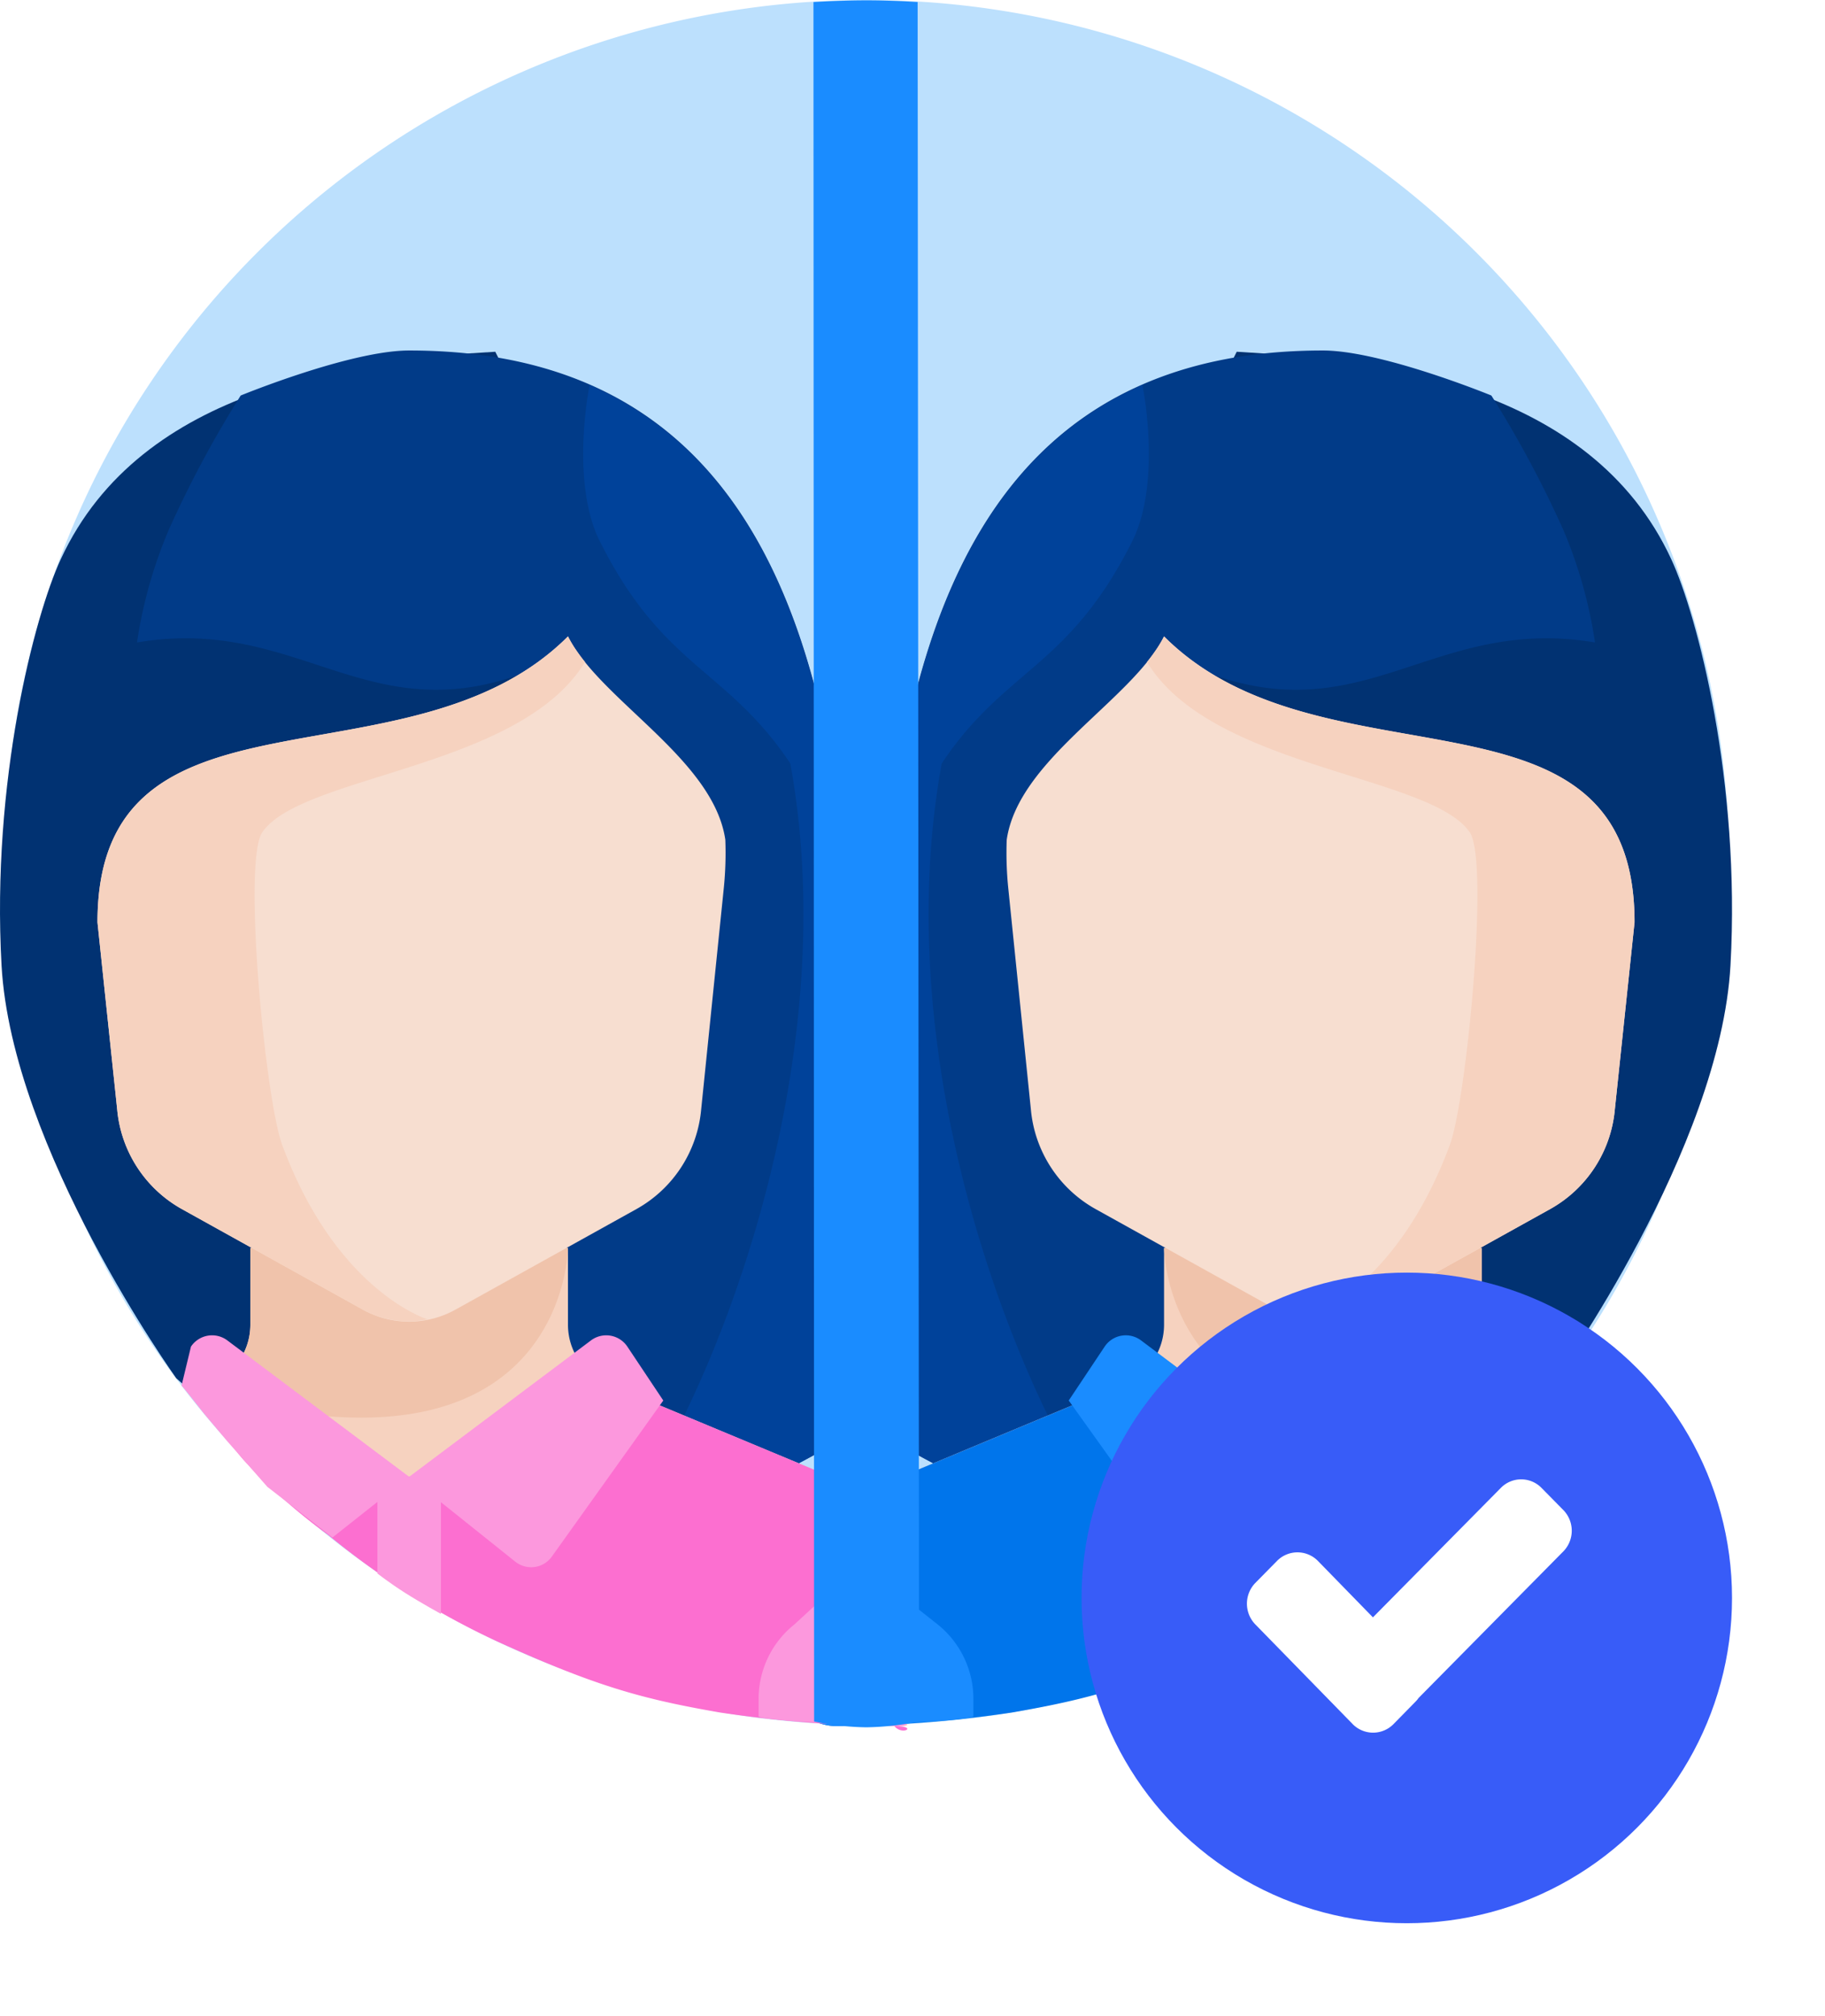 <svg xmlns="http://www.w3.org/2000/svg" xmlns:xlink="http://www.w3.org/1999/xlink" width="176.67" height="195.137" viewBox="0 0 176.67 195.137"><defs><style>.a{fill:#bce0fd;}.b{fill:#f6d2bf;}.c{fill:#013272;}.d{fill:#013b88;}.e{fill:#00429a;}.f{fill:#0075eb;}.g{fill:#f0c3ab;}.h{fill:#1a8cff;}.i{fill:#f7ded0;}.j{fill:#fc6fd0;}.k{fill:#fc98dd;}.l{fill:#385cf8;}.m{fill:#fff;}.n{filter:url(#c);}.o{filter:url(#a);}</style><filter id="a" x="95.699" y="114.166" width="80.971" height="80.971" filterUnits="userSpaceOnUse"><feOffset dy="3" input="SourceAlpha"/><feGaussianBlur stdDeviation="3" result="b"/><feFlood flood-opacity="0.161"/><feComposite operator="in" in2="b"/><feComposite in="SourceGraphic"/></filter><filter id="c" x="111.708" y="134.175" width="49.445" height="42.514" filterUnits="userSpaceOnUse"><feOffset dy="3" input="SourceAlpha"/><feGaussianBlur stdDeviation="3" result="d"/><feFlood flood-opacity="0.161"/><feComposite operator="in" in2="d"/><feComposite in="SourceGraphic"/></filter></defs><g transform="translate(-555.302 -230.387)"><g transform="translate(575.078 250.13)"><path class="a" d="M0,83.461A83.461,83.461,0,1,0,83.461,0,83.471,83.471,0,0,0,0,83.461Z" transform="translate(-19.33 -19.742)"/><g transform="translate(56.009 14.179)"><path class="b" d="M128.656,335.08l-1.909,18.12a12.3,12.3,0,0,1-6.276,9.638l-17.508,9.726a9.185,9.185,0,0,1-6.261.935h0s8.827-2.675,14.08-16.9c1.609-4.356,3.843-27.417,1.922-30.235-3.8-5.57-24.984-6.15-31.243-16.484q.464-.576.855-1.152c.021-.031.046-.062.068-.094a11.848,11.848,0,0,0,.725-1.23C98.483,322.782,128.656,310.482,128.656,335.08Z" transform="translate(-46.209 -279.734)"/><g transform="translate(0 0)"><path class="c" d="M70.762,260.879c13.389.751,34.259,3.2,42.064,20.076,2.549,5.5,6.724,21.535,5.734,39.31s-16.913,39.961-16.913,39.961-6.6,5.891-7.983,6.727C88.27,370.2,88.229,377.6,67.626,377.6L55.326,291.5" transform="translate(-26.825 -260.757)"/><path class="d" d="M127.183,260.673c5.7,0,16.312,4.357,16.312,4.357a105.608,105.608,0,0,1,6.955,12.979,44.543,44.543,0,0,1,3.079,10.922c-15.951-2.691-22.5,9.216-38.646,2.49l12.3,86.095a80.67,80.67,0,0,1-40.808-10.852,4.58,4.58,0,0,1-2.244-3.917C83.909,319.858,78.513,260.673,127.183,260.673Z" transform="translate(-74.909 -260.673)"/><path class="e" d="M161.14,365.047c-.191-36.853-4.169-85.7,25.587-98.732.519,2.7,1.459,10.222-.984,15.108-6.15,12.3-12.3,12.3-18.45,21.523-6.15,33.823,11.75,69.721,17.7,74.608h0a77.355,77.355,0,0,1-21.6-8.59A4.582,4.582,0,0,1,161.14,365.047Z" transform="translate(-151.917 -262.974)"/><path class="b" d="M63.854,431.906l27.438-11.432a6.149,6.149,0,0,0,3.785-5.677v-7.43h30.749v7.43a6.149,6.149,0,0,0,3.785,5.677h0c.433.181-4.9,1.21-3.2,2.027,6.613,3.175-2.214,1.657-2.214,4.912l-6.436,7.139c0,2.887-12.191,4.792-15.078,4.792L63.4,453.644a5.228,5.228,0,0,1-5.228-5.228v-7.995A9.226,9.226,0,0,1,63.854,431.906Z" transform="translate(-58.176 -320.505)"/><path class="f" d="M63.562,441.472l26.529-11.054,20.068,8.661,20.068-8.661h0a21.029,21.029,0,0,1-4.057,7.043A55.5,55.5,0,0,1,118,444.706a75.53,75.53,0,0,1-16.469,10.357c-9.486,4.3-13.924,5.521-21.475,6.828a119.029,119.029,0,0,1-16.942,1.316,5.228,5.228,0,0,1-5.228-5.227v-7.995A9.225,9.225,0,0,1,63.562,441.472Z" transform="translate(-57.885 -330.07)"/><path class="g" d="M94.691,407.367H125.44V414.8a6.149,6.149,0,0,0,3.785,5.676l-1.556,1.476C94.876,430.311,94.691,407.367,94.691,407.367Z" transform="translate(-57.791 -320.505)"/><g transform="translate(0.001 95.317)"><path class="h" d="M189.535,466.776v-7.995a9.2,9.2,0,0,1,2.6-6.4l12.382,9.779a9.224,9.224,0,0,1,3.462,7.2v1.716s-.156.206-3.462.436-9.76.485-9.76.485A5.227,5.227,0,0,1,189.535,466.776Z" transform="translate(-189.535 -434.183)"/><path class="h" d="M130.7,456c1.538-.979,2.672-1.874,2.672-1.874V444.78h-6.15v13.26S129.161,456.977,130.7,456Z" transform="translate(-78.022 -431.083)"/><path class="h" d="M91.981,435.337l17.6-13.2a2.459,2.459,0,0,1,3.523.6l.911,3.768s-.2.192-2.111,2.637c-.214.26-2.323,2.762-2.323,2.762l-3.874,4.405-6.3,4.9Z" transform="translate(-39.707 -421.647)"/><path class="h" d="M157.014,435.337l-17.6-13.2a2.459,2.459,0,0,0-3.523.6l-3.478,5.216,10.79,15.106a2.461,2.461,0,0,0,3.538.491Z" transform="translate(-104.74 -421.647)"/></g><path class="i" d="M96.713,307.407c15.375,15.373,45.548,3.075,45.548,27.673l-1.909,18.12a12.3,12.3,0,0,1-6.276,9.638l-17.508,9.726a9.224,9.224,0,0,1-8.959,0L90.1,362.838a12.3,12.3,0,0,1-6.276-9.638l-2.2-21.519a33.945,33.945,0,0,1-.139-4.6C82.632,319.249,93.638,313.557,96.713,307.407Z" transform="translate(-59.813 -279.735)"/><path class="b" d="M128.656,335.08l-1.909,18.12a12.3,12.3,0,0,1-6.276,9.638l-17.508,9.726a9.185,9.185,0,0,1-6.261.935h0s8.827-2.675,14.08-16.9c1.609-4.356,3.843-27.417,1.922-30.235-3.8-5.57-24.984-6.15-31.243-16.484q.464-.576.855-1.152c.021-.031.046-.062.068-.094a11.848,11.848,0,0,0,.725-1.23C98.483,322.782,128.656,310.482,128.656,335.08Z" transform="translate(-46.209 -279.733)"/></g></g><g transform="translate(-19.776 14.179)"><path class="b" d="M81.461,335.08,83.37,353.2a12.3,12.3,0,0,0,6.276,9.638l17.508,9.726a9.184,9.184,0,0,0,6.261.935h0s-8.827-2.675-14.08-16.9c-1.609-4.356-3.843-27.417-1.922-30.235,3.8-5.57,24.983-6.15,31.243-16.485q-.464-.576-.855-1.152c-.021-.031-.046-.062-.068-.094a11.847,11.847,0,0,1-.725-1.23C111.633,322.782,81.461,310.482,81.461,335.08Z" transform="translate(-72.024 -279.734)"/><g transform="translate(0)"><path class="c" d="M103.272,260.879c-13.389.751-34.258,3.2-42.063,20.076-2.549,5.5-6.724,21.535-5.734,39.31s16.913,39.961,16.913,39.961,6.6,5.891,7.983,6.728c5.393,3.251,5.435,10.645,26.037,10.645l12.3-86.094" transform="translate(-55.326 -260.757)"/><path class="d" d="M110.2,260.673c-5.7,0-16.312,4.357-16.312,4.357a105.612,105.612,0,0,0-6.955,12.979A44.543,44.543,0,0,0,83.85,288.93c15.951-2.691,22.5,9.216,38.646,2.49l-12.3,86.1A80.669,80.669,0,0,0,151,366.663a4.58,4.58,0,0,0,2.244-3.917C153.47,319.858,158.867,260.673,110.2,260.673Z" transform="translate(-70.587 -260.673)"/><path class="e" d="M187.069,365.048c.191-36.854,4.169-85.7-25.586-98.733-.519,2.7-1.459,10.223.984,15.108,6.15,12.3,12.3,12.3,18.449,21.524,6.15,33.823-11.75,69.721-17.7,74.608h0a77.353,77.353,0,0,0,21.6-8.591A4.582,4.582,0,0,0,187.069,365.048Z" transform="translate(-104.408 -262.974)"/><path class="b" d="M123.957,431.907,96.519,420.475a6.15,6.15,0,0,1-3.785-5.677v-7.43H61.986v7.43a6.149,6.149,0,0,1-3.784,5.677h0c-.433.181,4.9,1.21,3.2,2.027-6.613,3.175,2.214,1.657,2.214,4.912l6.436,7.139c0,2.887,12.191,4.792,15.078,4.792l39.277,14.3c2.887,0-.45-.275-.45-3.162v-7.023s.018-2.474,0-3.038C123.969,437.262,127.391,433.338,123.957,431.907Z" transform="translate(-37.751 -320.505)"/><path class="j" d="M124.549,441.472,98.02,430.418l-20.068,8.661-20.068-8.661h0a21.03,21.03,0,0,0,4.057,7.043,55.5,55.5,0,0,0,8.172,7.245,75.527,75.527,0,0,0,16.469,10.357c9.486,4.3,13.924,5.521,21.474,6.828A119.027,119.027,0,0,0,125,463.209c2.887,0-.45,1.57-.45-1.316l.45-10.625C125,447.543,127.986,442.9,124.549,441.472Z" transform="translate(-38.343 -330.07)"/><path class="g" d="M129.224,407.367H98.476V414.8a6.149,6.149,0,0,1-3.785,5.676l1.556,1.476C129.04,430.311,129.224,407.367,129.224,407.367Z" transform="translate(-74.241 -320.504)"/><g transform="translate(17.576 95.318)"><path class="k" d="M201.887,467.607v-7.751c0-2.44,1.63-4.974,0-6.661L193,461.355a9.224,9.224,0,0,0-3.462,7.2v1.716s.156.206,3.462.436,9.76.485,9.76.485C205.643,471.2,201.887,470.493,201.887,467.607Z" transform="translate(-133.677 -433.376)"/><path class="k" d="M129.893,456c-1.538-.979-2.672-1.874-2.672-1.874V444.78h6.15v13.26S131.431,456.977,129.893,456Z" transform="translate(-108.263 -431.082)"/><path class="k" d="M114.014,435.337l-17.6-13.2a2.459,2.459,0,0,0-3.523.6l-.911,3.768s.2.192,2.111,2.637c.214.26,2.323,2.762,2.323,2.762l3.874,4.406,6.3,4.9Z" transform="translate(-91.981 -421.647)"/><path class="k" d="M132.414,435.337l17.6-13.2a2.459,2.459,0,0,1,3.523.6l3.478,5.216-10.79,15.106a2.461,2.461,0,0,1-3.538.491Z" transform="translate(-110.381 -421.647)"/></g><path class="i" d="M127.007,307.407C111.633,322.78,81.46,310.482,81.46,335.08l1.909,18.12a12.3,12.3,0,0,0,6.276,9.638l17.508,9.726a9.224,9.224,0,0,0,8.959,0l17.508-9.726A12.3,12.3,0,0,0,139.9,353.2l2.2-21.52a33.944,33.944,0,0,0,.139-4.6C141.088,319.249,130.082,313.557,127.007,307.407Z" transform="translate(-72.024 -279.734)"/><path class="b" d="M81.461,335.08,83.37,353.2a12.3,12.3,0,0,0,6.276,9.638l17.508,9.726a9.184,9.184,0,0,0,6.261.935h0s-8.827-2.675-14.08-16.9c-1.609-4.356-3.843-27.417-1.922-30.235,3.8-5.57,24.983-6.15,31.243-16.485q-.464-.576-.855-1.152c-.021-.031-.046-.062-.068-.094a11.847,11.847,0,0,1-.725-1.23C111.633,322.782,81.461,310.482,81.461,335.08Z" transform="translate(-72.024 -279.733)"/></g></g><path class="h" d="M.16,10.224l166.415-.065a26.5,26.5,0,0,0,.561-5.049A27.53,27.53,0,0,0,166.575,0L.16.139S0,2.557,0,5.078.16,10.224.16,10.224Z" transform="translate(69.195 -19.705) rotate(90)"/></g><g transform="translate(660.001 350.554)"><g class="o" transform="matrix(1, 0, 0, 1, -104.7, -120.17)"><circle class="l" cx="31.485" cy="31.485" r="31.485" transform="translate(104.7 120.17)"/></g><g class="n" transform="matrix(1, 0, 0, 1, -104.7, -120.17)"><path class="m" d="M10.271,23.72.783,14.007a2.884,2.884,0,0,1,0-3.951l2.166-2.2a2.778,2.778,0,0,1,3.886,0l5.364,5.5L24.607.8a2.756,2.756,0,0,1,3.886,0L30.659,3a2.865,2.865,0,0,1,0,3.943L16.614,21.161a2.449,2.449,0,0,1-.3.36l-2.158,2.2a2.773,2.773,0,0,1-3.886,0Z" transform="translate(120.71 140.18)"/></g></g></g></svg>